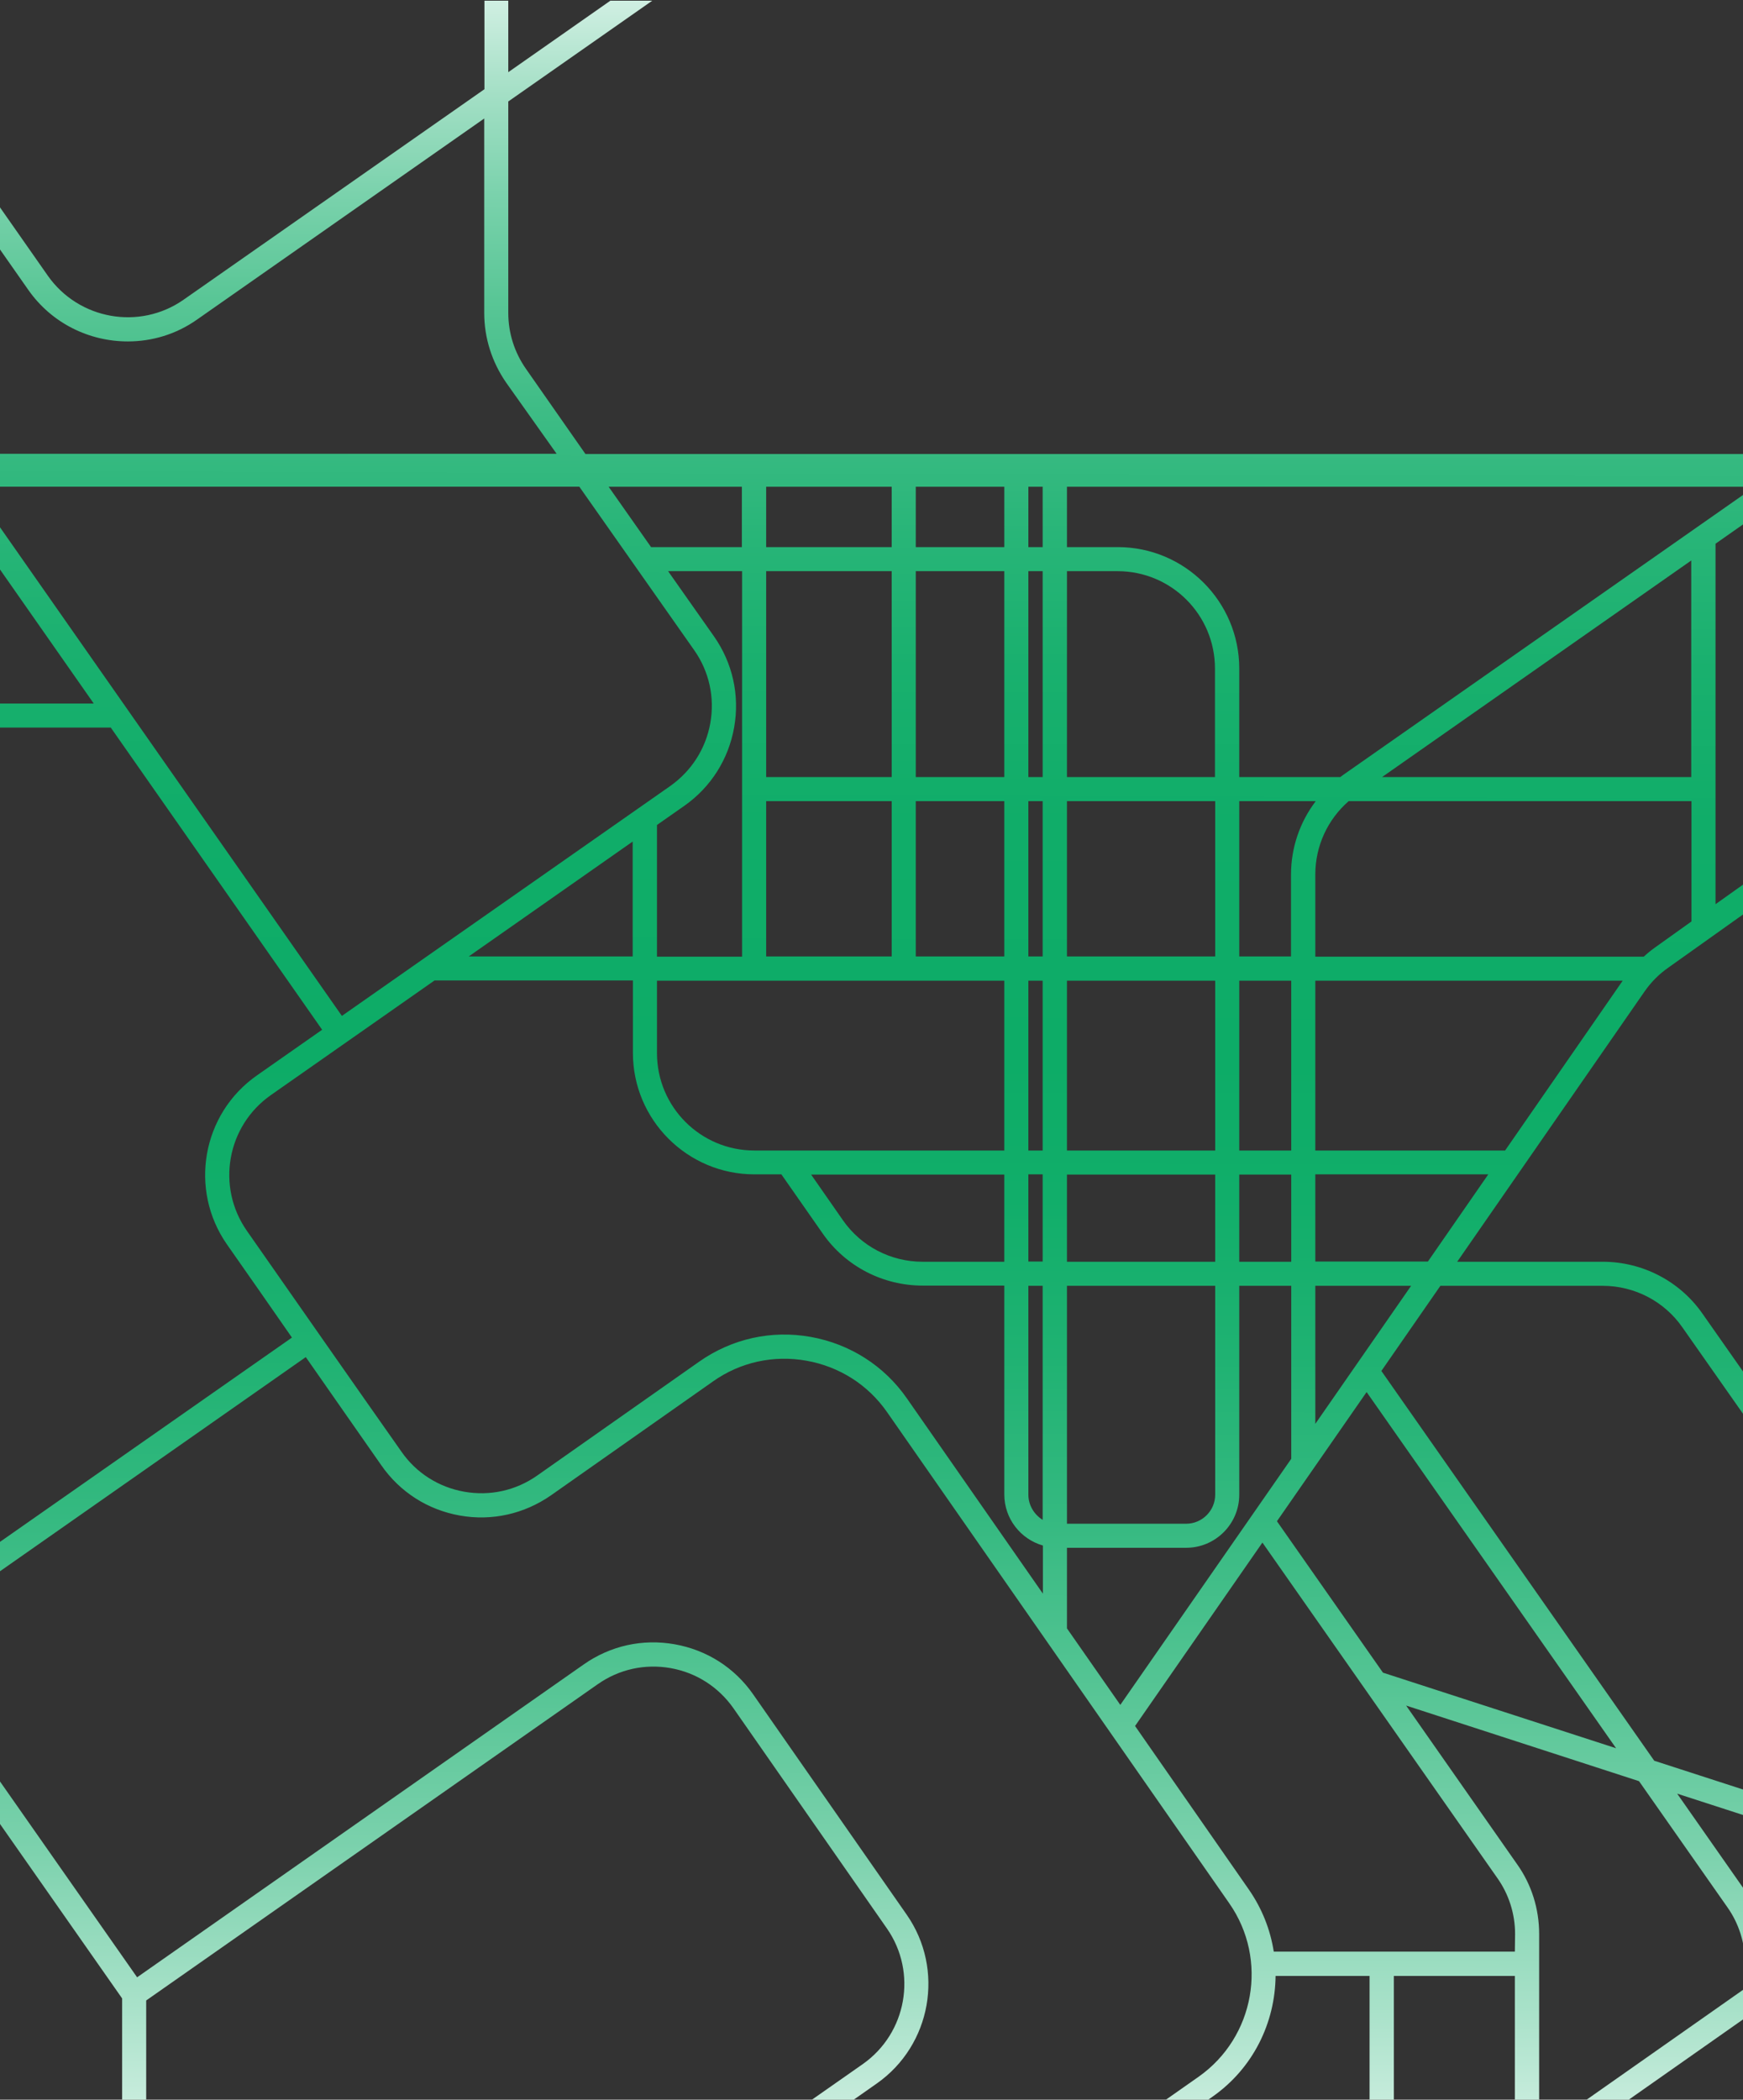 <?xml version="1.0" encoding="utf-8"?>
<!-- Generator: Adobe Illustrator 22.0.1, SVG Export Plug-In . SVG Version: 6.00 Build 0)  -->
<svg version="1.1" id="圖層_1" xmlns="http://www.w3.org/2000/svg" xmlns:xlink="http://www.w3.org/1999/xlink" x="0px" y="0px"
	 viewBox="0 0 767.8 924.9" style="enable-background:new 0 0 767.8 924.9;" xml:space="preserve">
<rect x="0" y="0" width="767.8" height="924.9" fill="#333333" stroke="none"/>
<style type="text/css">
	.st0{clip-path:url(#SVGID_2_);fill:url(#XMLID_2_);}
</style>
<g>
	<g>
		<defs>
			<rect id="SVGID_1_" x="-0.2" y="0.3" width="768" height="925.1"/>
		</defs>
		<clipPath id="SVGID_2_">
			<use xlink:href="#SVGID_1_"  style="overflow:visible;"/>
		</clipPath>
		
			<linearGradient id="XMLID_2_" gradientUnits="userSpaceOnUse" x1="385.315" y1="-126.298" x2="388.703" y2="975.023" gradientTransform="matrix(1 0 0 -1 0 926)">
			<stop  offset="5.036036e-02" style="stop-color:#FFFFFF"/>
			<stop  offset="8.220573e-02" style="stop-color:#E2F5ED"/>
			<stop  offset="0.15" style="stop-color:#AAE2CA"/>
			<stop  offset="0.218" style="stop-color:#7AD1AC"/>
			<stop  offset="0.285" style="stop-color:#53C493"/>
			<stop  offset="0.35" style="stop-color:#34B980"/>
			<stop  offset="0.414" style="stop-color:#1FB272"/>
			<stop  offset="0.476" style="stop-color:#11AE6A"/>
			<stop  offset="0.533" style="stop-color:#0DAC67"/>
			<stop  offset="0.627" style="stop-color:#10AD69"/>
			<stop  offset="0.689" style="stop-color:#19B06E"/>
			<stop  offset="0.742" style="stop-color:#28B578"/>
			<stop  offset="0.79" style="stop-color:#3DBC85"/>
			<stop  offset="0.835" style="stop-color:#59C696"/>
			<stop  offset="0.877" style="stop-color:#7AD2AC"/>
			<stop  offset="0.917" style="stop-color:#A3DFC5"/>
			<stop  offset="0.955" style="stop-color:#D0EFE2"/>
			<stop  offset="0.988" style="stop-color:#FFFFFF"/>
		</linearGradient>
		<path id="XMLID_302_" class="st0" d="M231.7,162.5c-5.1-7.3-7.8-15.8-7.8-24.7V44.7l219.3-153.5l48.5,69.2
			c8.2,11.7,20.5,19.5,34.6,22s28.3-0.7,40-8.9l431.2-301.9c9.4-6.6,20.8-9.1,32.1-7.1c11.3,2,21.1,8.3,27.7,17.6l10.8,15.4
			l-77,53.9C966.9-231.7,961-198.2,978-174l54.6,77.9c13.6,19.4,8.8,46.2-10.5,59.8l-66.5,46.5c-24.2,16.9-30.1,50.4-13.1,74.6
			L1023,200H257.9L231.7,162.5z M535.3,352.9v68.4H470v-68.4H535.3z M470,342.3v-90.7h22.3c23.7,0,42.9,19.2,42.9,42.9v47.8H470z
			 M535.3,432v74.8H470V432H535.3z M535.3,517.4v38.4H470v-38.4H535.3z M535.3,566.4v92c0,7-5.7,12.8-12.8,12.8H470V566.4H535.3z
			 M522.5,681.8c12.9,0,23.4-10.5,23.4-23.4v-92h22.9v76.2L493.5,751L470,717.3v-35.5H522.5z M568.8,432v74.8h-22.9V432H568.8z
			 M545.9,421.3v-68.4h33.7c-7,9.2-10.9,20.5-10.9,32.3v36.1H545.9z M568.8,517.4v38.4h-22.9v-38.4H568.8z M602,613.2l109.9,156.9
			l-102.7-33.3l-46.7-66.7L602,613.2z M579.4,627.2v-60.8h42.2L579.4,627.2z M579.4,555.7v-38.4h76.2L629,555.7H579.4z M579.4,506.8
			V432h135.4L663,506.8H579.4z M579.4,421.3v-36.1c0-12.5,5.4-24.2,14.7-32.3h151v53L729,417.4c-1.7,1.2-3.4,2.6-4.9,4H579.4V421.3z
			 M608.8,342.3L745,246.9v95.4H608.8z M591.6,341.4c-0.4,0.3-0.8,0.6-1.2,0.9h-44.5v-47.8c0-29.5-24-53.5-53.5-53.5H470v-26.6h303
			L591.6,341.4z M100,548.2c9,12.8,18.8,26.9,28.6,41L-49.6,713.9L-164.3,550c-5.1-7.3-7.8-15.8-7.8-24.6V320.5H48.8l93.1,133.1
			l-28.7,20.1C89,490.6,83.1,524,100,548.2z M108.7,542.1c-13.5-19.4-8.8-46.1,10.6-59.7l72.1-50.5h87.4v31.9
			c0,29.5,24,53.5,53.5,53.5h11.9l18.3,26.2c10,14.3,26.4,22.8,43.9,22.8h36v92c0,10.7,7.2,19.7,17,22.5V702l-59.9-86
			c-10-14.4-25.1-24-42.4-27.1s-34.7,0.8-49.1,10.9L236.6,650c-9.4,6.6-20.8,9.1-32.1,7.1s-21.2-8.3-27.7-17.7
			C157,611.3,130.3,573,108.7,542.1z M206.5,421.3l72.2-50.6v50.6H206.5z M314.5,280.3l-20.2-28.7h32.6v169.8h-37.5v-58l12-8.4
			c11.7-8.2,19.5-20.5,22-34.6C325.9,306.2,322.7,292,314.5,280.3z M286.8,241l-18.7-26.6h58.7V241H286.8z M442.4,432v74.8H332.3
			c-23.7,0-42.9-19.2-42.9-42.9V432H442.4z M392.8,251.6v90.7h-55.3v-90.7L392.8,251.6L392.8,251.6z M337.5,241v-26.6h55.3V241
			H337.5z M392.8,352.9v68.4h-55.3v-68.4H392.8z M442.4,251.6v90.7h-39v-90.7L442.4,251.6L442.4,251.6z M403.4,241v-26.6h39V241
			H403.4z M442.4,352.9v68.4h-39v-68.4H442.4z M442.4,517.4v38.4h-36c-14,0-27.1-6.8-35.1-18.3l-14-20.1L442.4,517.4L442.4,517.4z
			 M453,658.4v-92h6.3v103.1C455.6,667.2,453,663.1,453,658.4z M453,555.7v-38.4h6.3v38.4H453z M453,506.8V432h6.3v74.8H453z
			 M453,421.3v-68.4h6.3v68.4H453z M453,342.3v-90.7h6.3v90.7H453z M453,241v-26.6h6.3V241H453z M255.2,214.4l50.6,72
			c6.6,9.4,9.1,20.8,7.1,32.1c-2,11.3-8.3,21.1-17.6,27.7L150.6,447.5L-12.5,214.4H255.2z M-310.7,309.9l-64.7-95.5h349.9l66.8,95.5
			H-310.7z M-201.4,820.2c-0.6-1-1.2-2-1.9-3l-97.1-138.7c-5.1-7.3-7.8-15.8-7.8-24.6V320.5h125.5v204.9c0,11,3.3,21.7,9.7,30.7
			L-58.3,720L-201.4,820.2z M265.4,989.5H107.3c-23.7,0-42.9-19.2-42.9-42.9v-65.4l198.9-139.3c9.4-6.6,20.8-9.1,32.1-7.1
			c11.3,2,21.1,8.3,27.7,17.7l67.6,97c13.5,19.4,8.7,46.1-10.6,59.7L265.4,989.5z M437.1,989.5H284l102.2-71.7
			c24.1-16.9,30-50.3,13.2-74.4l-67.6-97c-8.2-11.8-20.5-19.6-34.6-22.1s-28.3,0.6-40.1,8.9L60.4,871L-43.5,722.6l178.2-124.8
			c11.8,17,23.5,33.6,33.3,47.7c8.2,11.8,20.5,19.6,34.6,22.1s28.3-0.7,40.1-8.9l71.4-50.2c12-8.5,26.7-11.7,41.2-9.1
			c14.5,2.6,27.1,10.6,35.5,22.7l150.7,216.3c17.3,24.8,11.2,59-13.5,76.4l-71.8,50.4C447.2,971.5,440.8,980,437.1,989.5z
			 M603.3,989.5H448.8c3.1-6,7.6-11.4,13.5-15.5l71.8-50.4c18-12.6,27.6-32.7,27.8-53.2h41.4V989.5z M667.3,1056.1L614,1094v-96.4
			l53.3-37.5V1056.1z M667.3,947.1L614,984.6V870.4h53.3V947.1z M667.3,859.7H561.1c-1.5-9.6-5.1-18.9-11-27.4l-50.1-72l56.1-80.8
			l103.5,147.8c5.1,7.2,7.8,15.8,7.8,24.6L667.3,859.7L667.3,859.7z M768.7,961.9c0,13.9-6.7,26.9-18.1,35l-72.7,51.7v-95.9
			l90.7-63.7L768.7,961.9L768.7,961.9z M768.7,875.9L678,939.6v-87.7c0-11-3.3-21.7-9.7-30.7l-48.9-69.9L722,784.6l38.9,55.5
			c5.1,7.2,7.8,15.8,7.8,24.6V875.9z M779.3,868.5v-3.7c0-11-3.3-21.7-9.7-30.7l-30.8-44l104.1,33.7L779.3,868.5z M853.7,816.1
			l-125-40.5L608.5,603.9l26-37.5H706c14,0,27.1,6.8,35.1,18.3l121.3,172.9C875.7,776.4,871.6,802.1,853.7,816.1z M1003.1,689.1
			v175.4l-137.7-44.6c17.9-18,20.9-46.9,5.8-68.4L749.9,578.6c-10-14.3-26.4-22.8-43.9-22.8h-64.1l82.5-119
			c2.9-4.2,6.5-7.8,10.7-10.7L878.6,324c7.2-5.1,15.8-7.8,24.6-7.8H1125v119.2c0,11,3.3,21.7,9.7,30.7l48.4,69.1l-157.2,110.1
			C1011.6,655.2,1003.1,671.6,1003.1,689.1z M1185.2,546.7V832l-37.4,26.2c-11,7.7-25.1,9.8-37.8,5.7l-96.2-31.2V689.1
			c0-14,6.8-27.1,18.3-35.1L1185.2,546.7z M1356,782.1l-174.5,122.2c-11,7.7-25.1,9.8-37.8,5.7l-129.9-42.1v-24l92.9,30.1
			c5.3,1.7,10.9,2.6,16.4,2.6c10.9,0,21.7-3.3,30.8-9.7L1329.3,744L1356,782.1z M1323.2,735.3l-127.4,89.2V553.3L1323.2,735.3z
			 M1189.9,526.3l-46.4-66.3c-5.1-7.3-7.8-15.8-7.8-24.6v-119c12.3,1.3,23.5,7.8,30.7,18l71.5,102.1L1189.9,526.3z M1261.7,391.9
			l-1.5,2.7l-16.7,31.3l-68.4-97.6c-10-14.3-26.4-22.8-43.9-22.8h-228c-11,0-21.7,3.3-30.7,9.7l-116.8,83.1V239.5l35.8-25.1h565
			L1261.7,391.9z M1406.6,120.7l-42.3,79.2h-328.4L951,78.8c-13.6-19.4-8.8-46.2,10.5-59.8l66.5-46.5c24.2-16.9,30.1-50.4,13.1-74.6
			L986.6-180c-13.6-19.4-8.8-46.2,10.5-59.8l77-53.9l16.4,23.4c7.4,10.6,22,13.1,32.6,5.7l40-28c5.8-4,13.7-2.6,17.8,3.1
			l225.7,321.2V13.2l-217-308.8c-7.4-10.5-22-13.1-32.6-5.7l-40,28c-5.8,4-13.7,2.6-17.8-3.1l-33.3-47.5
			c-8.2-11.7-20.5-19.5-34.6-22s-28.3,0.7-40,8.9L560.2-35.1c-9.4,6.6-20.8,9.1-32.1,7.1s-21.1-8.3-27.7-17.6l-48.5-69.2l116.5-81.5
			c14.3-10,22.8-26.4,22.8-43.9V-786l113.4,35.2c5.1,1.6,10.5,2.4,15.8,2.4c10.9,0,21.8-3.3,30.9-9.7l227.4-159.6h-18.6l-215,150.9
			c-10.8,7.6-24.8,9.8-37.4,5.9L203.4-917.8h-36.1l413.3,128.4v549.1c0,14-6.8,27.1-18.3,35.1l-338.4,237V-210
			c0-29.5-24-53.5-53.5-53.5h-218c-14,0-27.1-6.8-35.1-18.3l-357.1-510l-8.7,6.1l357.1,510c10,14.3,26.4,22.8,43.9,22.8h218
			c23.7,0,42.9,19.2,42.9,42.9V39.3L80.9,132c-19.4,13.6-46.2,8.8-59.8-10.5l-488.5-698c-8.2-11.7-20.5-19.5-34.6-22
			c-14.1-2.5-28.3,0.7-40,8.9l-88.4,61.9l6.1,8.7l88.4-61.9c9.4-6.6,20.8-9.1,32.1-7.1c11.3,2,21.1,8.3,27.7,17.7l283.9,405.7
			L-327-70.3c-32.6,22.9-77.8,14.9-100.7-17.7l-199.7-285.4v18.7l191,272.8c16.1,23,41.9,35.3,68,35.3c16.4,0,33-4.9,47.4-15
			l134.8-94.4L12.4,127.6c10.4,14.9,27,22.8,43.9,22.8c10.6,0,21.3-3.1,30.6-9.7l126.4-88.5v85.6c0,11.1,3.4,21.7,9.7,30.8
			l22.2,31.3h-674c-12.1,0-23.8,3.7-33.8,10.6L-627.3,326v19.5l177-124.4c6.3-4.4,13.8-6.8,21.6-6.8h40.5l69.4,102.5v337.1
			c0,11,3.3,21.7,9.7,30.7l97.1,138.7c13.6,19.4,8.8,46.2-10.5,59.8l-332.8,233.1h18.5l320.4-224.3c20.2-14.1,27.6-39.7,19.7-61.8
			l144.5-101.2l106,151.4v66.5c0,29.5,24,53.5,53.5,53.5h143l-165.4,116h18.4l165.5-116h165.4c-2.3,13.4,0.5,27.7,8.9,39.6
			l53.5,76.3h13l-57.7-82.4c-7.1-10.1-9.1-22.3-6.7-33.5h158.3v101.4l-20.5,14.6h18.4l155.5-110.5c14.1-10,22.5-26.3,22.5-43.6
			v-80.5l76.3-53.6l147.5,47.8v78.2c0,14-6.8,27.1-18.3,35.1l-181.6,127.1h18.6L991,997.9c14.3-10,22.8-26.4,22.8-43.9v-74.7
			l126.6,41c5.3,1.7,10.9,2.6,16.4,2.6c10.9,0,21.7-3.3,30.8-9.7L1362.1,791l44.4,63.3v-18.4l-32.9-47h32.9v-10.6h-40.4l-169.5-242
			l70.3-131.6l139.5-96v-18l-125.6,88l87.7-164.1h38v-14.4h-30.3l30.3-56.7L1406.6,120.7z"/>
	</g>
</g>
</svg>
